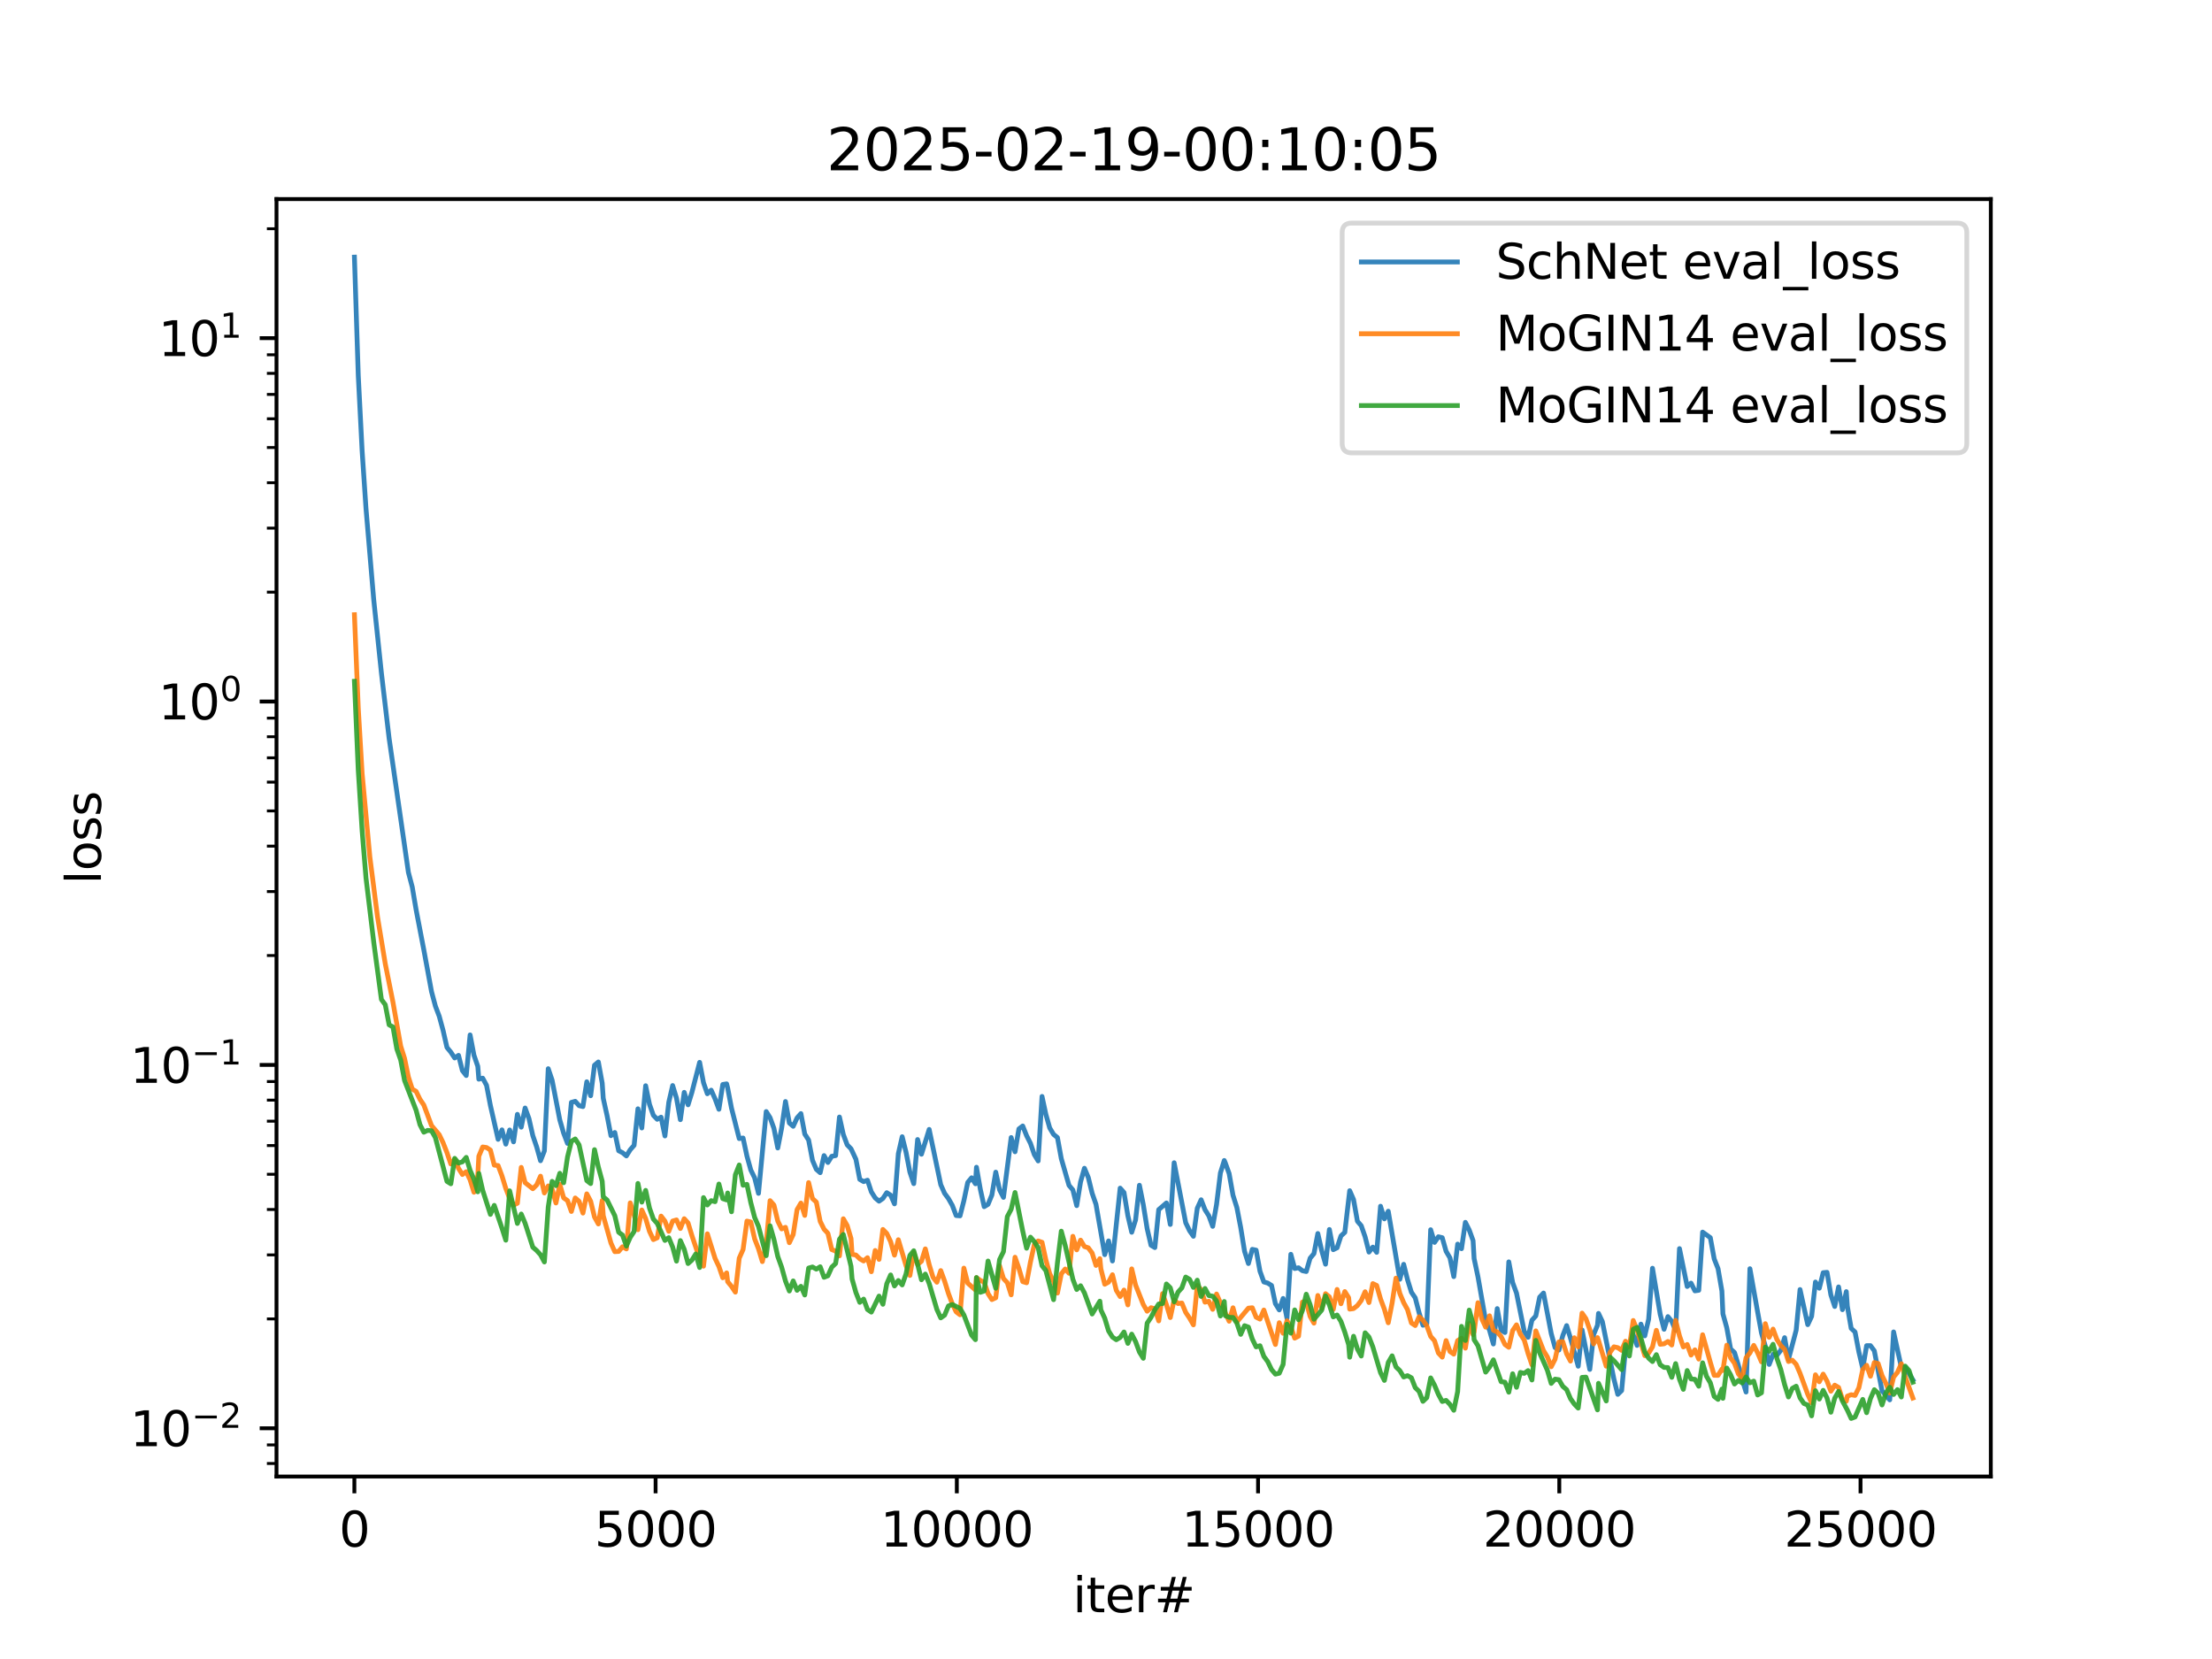 <?xml version="1.0" encoding="utf-8" standalone="no"?>
<!DOCTYPE svg PUBLIC "-//W3C//DTD SVG 1.1//EN"
  "http://www.w3.org/Graphics/SVG/1.1/DTD/svg11.dtd">
<svg xmlns:xlink="http://www.w3.org/1999/xlink" width="460.8pt" height="345.6pt" viewBox="0 0 460.8 345.6" xmlns="http://www.w3.org/2000/svg" version="1.1">
 <defs>
  <style type="text/css">*{stroke-linejoin: round; stroke-linecap: butt}</style>
 </defs>
 <g id="figure_1">
  <g id="patch_1">
   <path d="M 0 345.6 
L 460.8 345.6 
L 460.8 0 
L 0 0 
z
" style="fill: #ffffff"/>
  </g>
  <g id="axes_1">
   <g id="patch_2">
    <path d="M 57.6 307.584 
L 414.72 307.584 
L 414.72 41.472 
L 57.6 41.472 
z
" style="fill: #ffffff"/>
   </g>
   <g id="matplotlib.axis_1">
    <g id="xtick_1">
     <g id="line2d_1">
      <defs>
       <path id="md9bdd02fa9" d="M 0 0 
L 0 3.5 
" style="stroke: #000000; stroke-width: 0.8"/>
      </defs>
      <g>
       <use xlink:href="#md9bdd02fa9" x="73.82" y="307.584" style="stroke: #000000; stroke-width: 0.8"/>
      </g>
     </g>
     <g id="text_1">
      <!-- 0 -->
      <g transform="translate(70.639 322.182) scale(0.1 -0.1)">
       <defs>
        <path id="DejaVuSans-30" d="M 2034 4250 
Q 1547 4250 1301 3770 
Q 1056 3291 1056 2328 
Q 1056 1369 1301 889 
Q 1547 409 2034 409 
Q 2525 409 2770 889 
Q 3016 1369 3016 2328 
Q 3016 3291 2770 3770 
Q 2525 4250 2034 4250 
z
M 2034 4750 
Q 2819 4750 3233 4129 
Q 3647 3509 3647 2328 
Q 3647 1150 3233 529 
Q 2819 -91 2034 -91 
Q 1250 -91 836 529 
Q 422 1150 422 2328 
Q 422 3509 836 4129 
Q 1250 4750 2034 4750 
z
" transform="scale(0.016)"/>
       </defs>
       <use xlink:href="#DejaVuSans-30"/>
      </g>
     </g>
    </g>
    <g id="xtick_2">
     <g id="line2d_2">
      <g>
       <use xlink:href="#md9bdd02fa9" x="136.572" y="307.584" style="stroke: #000000; stroke-width: 0.8"/>
      </g>
     </g>
     <g id="text_2">
      <!-- 5000 -->
      <g transform="translate(123.847 322.182) scale(0.1 -0.1)">
       <defs>
        <path id="DejaVuSans-35" d="M 691 4666 
L 3169 4666 
L 3169 4134 
L 1269 4134 
L 1269 2991 
Q 1406 3038 1543 3061 
Q 1681 3084 1819 3084 
Q 2600 3084 3056 2656 
Q 3513 2228 3513 1497 
Q 3513 744 3044 326 
Q 2575 -91 1722 -91 
Q 1428 -91 1123 -41 
Q 819 9 494 109 
L 494 744 
Q 775 591 1075 516 
Q 1375 441 1709 441 
Q 2250 441 2565 725 
Q 2881 1009 2881 1497 
Q 2881 1984 2565 2268 
Q 2250 2553 1709 2553 
Q 1456 2553 1204 2497 
Q 953 2441 691 2322 
L 691 4666 
z
" transform="scale(0.016)"/>
       </defs>
       <use xlink:href="#DejaVuSans-35"/>
       <use xlink:href="#DejaVuSans-30" x="63.623"/>
       <use xlink:href="#DejaVuSans-30" x="127.246"/>
       <use xlink:href="#DejaVuSans-30" x="190.869"/>
      </g>
     </g>
    </g>
    <g id="xtick_3">
     <g id="line2d_3">
      <g>
       <use xlink:href="#md9bdd02fa9" x="199.324" y="307.584" style="stroke: #000000; stroke-width: 0.8"/>
      </g>
     </g>
     <g id="text_3">
      <!-- 10000 -->
      <g transform="translate(183.418 322.182) scale(0.1 -0.1)">
       <defs>
        <path id="DejaVuSans-31" d="M 794 531 
L 1825 531 
L 1825 4091 
L 703 3866 
L 703 4441 
L 1819 4666 
L 2450 4666 
L 2450 531 
L 3481 531 
L 3481 0 
L 794 0 
L 794 531 
z
" transform="scale(0.016)"/>
       </defs>
       <use xlink:href="#DejaVuSans-31"/>
       <use xlink:href="#DejaVuSans-30" x="63.623"/>
       <use xlink:href="#DejaVuSans-30" x="127.246"/>
       <use xlink:href="#DejaVuSans-30" x="190.869"/>
       <use xlink:href="#DejaVuSans-30" x="254.492"/>
      </g>
     </g>
    </g>
    <g id="xtick_4">
     <g id="line2d_4">
      <g>
       <use xlink:href="#md9bdd02fa9" x="262.077" y="307.584" style="stroke: #000000; stroke-width: 0.8"/>
      </g>
     </g>
     <g id="text_4">
      <!-- 15000 -->
      <g transform="translate(246.17 322.182) scale(0.1 -0.1)">
       <use xlink:href="#DejaVuSans-31"/>
       <use xlink:href="#DejaVuSans-35" x="63.623"/>
       <use xlink:href="#DejaVuSans-30" x="127.246"/>
       <use xlink:href="#DejaVuSans-30" x="190.869"/>
       <use xlink:href="#DejaVuSans-30" x="254.492"/>
      </g>
     </g>
    </g>
    <g id="xtick_5">
     <g id="line2d_5">
      <g>
       <use xlink:href="#md9bdd02fa9" x="324.829" y="307.584" style="stroke: #000000; stroke-width: 0.8"/>
      </g>
     </g>
     <g id="text_5">
      <!-- 20000 -->
      <g transform="translate(308.923 322.182) scale(0.1 -0.1)">
       <defs>
        <path id="DejaVuSans-32" d="M 1228 531 
L 3431 531 
L 3431 0 
L 469 0 
L 469 531 
Q 828 903 1448 1529 
Q 2069 2156 2228 2338 
Q 2531 2678 2651 2914 
Q 2772 3150 2772 3378 
Q 2772 3750 2511 3984 
Q 2250 4219 1831 4219 
Q 1534 4219 1204 4116 
Q 875 4013 500 3803 
L 500 4441 
Q 881 4594 1212 4672 
Q 1544 4750 1819 4750 
Q 2544 4750 2975 4387 
Q 3406 4025 3406 3419 
Q 3406 3131 3298 2873 
Q 3191 2616 2906 2266 
Q 2828 2175 2409 1742 
Q 1991 1309 1228 531 
z
" transform="scale(0.016)"/>
       </defs>
       <use xlink:href="#DejaVuSans-32"/>
       <use xlink:href="#DejaVuSans-30" x="63.623"/>
       <use xlink:href="#DejaVuSans-30" x="127.246"/>
       <use xlink:href="#DejaVuSans-30" x="190.869"/>
       <use xlink:href="#DejaVuSans-30" x="254.492"/>
      </g>
     </g>
    </g>
    <g id="xtick_6">
     <g id="line2d_6">
      <g>
       <use xlink:href="#md9bdd02fa9" x="387.581" y="307.584" style="stroke: #000000; stroke-width: 0.8"/>
      </g>
     </g>
     <g id="text_6">
      <!-- 25000 -->
      <g transform="translate(371.675 322.182) scale(0.1 -0.1)">
       <use xlink:href="#DejaVuSans-32"/>
       <use xlink:href="#DejaVuSans-35" x="63.623"/>
       <use xlink:href="#DejaVuSans-30" x="127.246"/>
       <use xlink:href="#DejaVuSans-30" x="190.869"/>
       <use xlink:href="#DejaVuSans-30" x="254.492"/>
      </g>
     </g>
    </g>
    <g id="text_7">
     <!-- iter# -->
     <g transform="translate(223.489 335.861) scale(0.1 -0.1)">
      <defs>
       <path id="DejaVuSans-69" d="M 603 3500 
L 1178 3500 
L 1178 0 
L 603 0 
L 603 3500 
z
M 603 4863 
L 1178 4863 
L 1178 4134 
L 603 4134 
L 603 4863 
z
" transform="scale(0.016)"/>
       <path id="DejaVuSans-74" d="M 1172 4494 
L 1172 3500 
L 2356 3500 
L 2356 3053 
L 1172 3053 
L 1172 1153 
Q 1172 725 1289 603 
Q 1406 481 1766 481 
L 2356 481 
L 2356 0 
L 1766 0 
Q 1100 0 847 248 
Q 594 497 594 1153 
L 594 3053 
L 172 3053 
L 172 3500 
L 594 3500 
L 594 4494 
L 1172 4494 
z
" transform="scale(0.016)"/>
       <path id="DejaVuSans-65" d="M 3597 1894 
L 3597 1613 
L 953 1613 
Q 991 1019 1311 708 
Q 1631 397 2203 397 
Q 2534 397 2845 478 
Q 3156 559 3463 722 
L 3463 178 
Q 3153 47 2828 -22 
Q 2503 -91 2169 -91 
Q 1331 -91 842 396 
Q 353 884 353 1716 
Q 353 2575 817 3079 
Q 1281 3584 2069 3584 
Q 2775 3584 3186 3129 
Q 3597 2675 3597 1894 
z
M 3022 2063 
Q 3016 2534 2758 2815 
Q 2500 3097 2075 3097 
Q 1594 3097 1305 2825 
Q 1016 2553 972 2059 
L 3022 2063 
z
" transform="scale(0.016)"/>
       <path id="DejaVuSans-72" d="M 2631 2963 
Q 2534 3019 2420 3045 
Q 2306 3072 2169 3072 
Q 1681 3072 1420 2755 
Q 1159 2438 1159 1844 
L 1159 0 
L 581 0 
L 581 3500 
L 1159 3500 
L 1159 2956 
Q 1341 3275 1631 3429 
Q 1922 3584 2338 3584 
Q 2397 3584 2469 3576 
Q 2541 3569 2628 3553 
L 2631 2963 
z
" transform="scale(0.016)"/>
       <path id="DejaVuSans-23" d="M 3272 2816 
L 2363 2816 
L 2100 1772 
L 3016 1772 
L 3272 2816 
z
M 2803 4594 
L 2478 3297 
L 3391 3297 
L 3719 4594 
L 4219 4594 
L 3897 3297 
L 4872 3297 
L 4872 2816 
L 3775 2816 
L 3519 1772 
L 4513 1772 
L 4513 1294 
L 3397 1294 
L 3072 0 
L 2572 0 
L 2894 1294 
L 1978 1294 
L 1656 0 
L 1153 0 
L 1478 1294 
L 494 1294 
L 494 1772 
L 1594 1772 
L 1856 2816 
L 850 2816 
L 850 3297 
L 1978 3297 
L 2297 4594 
L 2803 4594 
z
" transform="scale(0.016)"/>
      </defs>
      <use xlink:href="#DejaVuSans-69"/>
      <use xlink:href="#DejaVuSans-74" x="27.783"/>
      <use xlink:href="#DejaVuSans-65" x="66.992"/>
      <use xlink:href="#DejaVuSans-72" x="128.516"/>
      <use xlink:href="#DejaVuSans-23" x="169.629"/>
     </g>
    </g>
   </g>
   <g id="matplotlib.axis_2">
    <g id="ytick_1">
     <g id="line2d_7">
      <defs>
       <path id="m3f4cb9f0ee" d="M 0 0 
L -3.5 0 
" style="stroke: #000000; stroke-width: 0.8"/>
      </defs>
      <g>
       <use xlink:href="#m3f4cb9f0ee" x="57.6" y="297.54" style="stroke: #000000; stroke-width: 0.8"/>
      </g>
     </g>
     <g id="text_8">
      <!-- $\mathdefault{10^{-2}}$ -->
      <g transform="translate(27.1 301.339) scale(0.1 -0.1)">
       <defs>
        <path id="DejaVuSans-2212" d="M 678 2272 
L 4684 2272 
L 4684 1741 
L 678 1741 
L 678 2272 
z
" transform="scale(0.016)"/>
       </defs>
       <use xlink:href="#DejaVuSans-31" transform="translate(0 0.766)"/>
       <use xlink:href="#DejaVuSans-30" transform="translate(63.623 0.766)"/>
       <use xlink:href="#DejaVuSans-2212" transform="translate(128.203 39.047) scale(0.7)"/>
       <use xlink:href="#DejaVuSans-32" transform="translate(186.855 39.047) scale(0.7)"/>
      </g>
     </g>
    </g>
    <g id="ytick_2">
     <g id="line2d_8">
      <g>
       <use xlink:href="#m3f4cb9f0ee" x="57.6" y="221.84" style="stroke: #000000; stroke-width: 0.8"/>
      </g>
     </g>
     <g id="text_9">
      <!-- $\mathdefault{10^{-1}}$ -->
      <g transform="translate(27.1 225.64) scale(0.1 -0.1)">
       <use xlink:href="#DejaVuSans-31" transform="translate(0 0.684)"/>
       <use xlink:href="#DejaVuSans-30" transform="translate(63.623 0.684)"/>
       <use xlink:href="#DejaVuSans-2212" transform="translate(128.203 38.966) scale(0.7)"/>
       <use xlink:href="#DejaVuSans-31" transform="translate(186.855 38.966) scale(0.7)"/>
      </g>
     </g>
    </g>
    <g id="ytick_3">
     <g id="line2d_9">
      <g>
       <use xlink:href="#m3f4cb9f0ee" x="57.6" y="146.141" style="stroke: #000000; stroke-width: 0.8"/>
      </g>
     </g>
     <g id="text_10">
      <!-- $\mathdefault{10^{0}}$ -->
      <g transform="translate(33 149.94) scale(0.1 -0.1)">
       <use xlink:href="#DejaVuSans-31" transform="translate(0 0.766)"/>
       <use xlink:href="#DejaVuSans-30" transform="translate(63.623 0.766)"/>
       <use xlink:href="#DejaVuSans-30" transform="translate(128.203 39.047) scale(0.7)"/>
      </g>
     </g>
    </g>
    <g id="ytick_4">
     <g id="line2d_10">
      <g>
       <use xlink:href="#m3f4cb9f0ee" x="57.6" y="70.441" style="stroke: #000000; stroke-width: 0.8"/>
      </g>
     </g>
     <g id="text_11">
      <!-- $\mathdefault{10^{1}}$ -->
      <g transform="translate(33 74.24) scale(0.1 -0.1)">
       <use xlink:href="#DejaVuSans-31" transform="translate(0 0.684)"/>
       <use xlink:href="#DejaVuSans-30" transform="translate(63.623 0.684)"/>
       <use xlink:href="#DejaVuSans-31" transform="translate(128.203 38.966) scale(0.7)"/>
      </g>
     </g>
    </g>
    <g id="ytick_5">
     <g id="line2d_11">
      <defs>
       <path id="m0e1bb7216b" d="M 0 0 
L -2 0 
" style="stroke: #000000; stroke-width: 0.6"/>
      </defs>
      <g>
       <use xlink:href="#m0e1bb7216b" x="57.6" y="304.876" style="stroke: #000000; stroke-width: 0.6"/>
      </g>
     </g>
    </g>
    <g id="ytick_6">
     <g id="line2d_12">
      <g>
       <use xlink:href="#m0e1bb7216b" x="57.6" y="301.004" style="stroke: #000000; stroke-width: 0.6"/>
      </g>
     </g>
    </g>
    <g id="ytick_7">
     <g id="line2d_13">
      <g>
       <use xlink:href="#m0e1bb7216b" x="57.6" y="274.752" style="stroke: #000000; stroke-width: 0.6"/>
      </g>
     </g>
    </g>
    <g id="ytick_8">
     <g id="line2d_14">
      <g>
       <use xlink:href="#m0e1bb7216b" x="57.6" y="261.422" style="stroke: #000000; stroke-width: 0.6"/>
      </g>
     </g>
    </g>
    <g id="ytick_9">
     <g id="line2d_15">
      <g>
       <use xlink:href="#m0e1bb7216b" x="57.6" y="251.964" style="stroke: #000000; stroke-width: 0.6"/>
      </g>
     </g>
    </g>
    <g id="ytick_10">
     <g id="line2d_16">
      <g>
       <use xlink:href="#m0e1bb7216b" x="57.6" y="244.628" style="stroke: #000000; stroke-width: 0.6"/>
      </g>
     </g>
    </g>
    <g id="ytick_11">
     <g id="line2d_17">
      <g>
       <use xlink:href="#m0e1bb7216b" x="57.6" y="238.634" style="stroke: #000000; stroke-width: 0.6"/>
      </g>
     </g>
    </g>
    <g id="ytick_12">
     <g id="line2d_18">
      <g>
       <use xlink:href="#m0e1bb7216b" x="57.6" y="233.567" style="stroke: #000000; stroke-width: 0.6"/>
      </g>
     </g>
    </g>
    <g id="ytick_13">
     <g id="line2d_19">
      <g>
       <use xlink:href="#m0e1bb7216b" x="57.6" y="229.177" style="stroke: #000000; stroke-width: 0.6"/>
      </g>
     </g>
    </g>
    <g id="ytick_14">
     <g id="line2d_20">
      <g>
       <use xlink:href="#m0e1bb7216b" x="57.6" y="225.304" style="stroke: #000000; stroke-width: 0.6"/>
      </g>
     </g>
    </g>
    <g id="ytick_15">
     <g id="line2d_21">
      <g>
       <use xlink:href="#m0e1bb7216b" x="57.6" y="199.053" style="stroke: #000000; stroke-width: 0.6"/>
      </g>
     </g>
    </g>
    <g id="ytick_16">
     <g id="line2d_22">
      <g>
       <use xlink:href="#m0e1bb7216b" x="57.6" y="185.722" style="stroke: #000000; stroke-width: 0.6"/>
      </g>
     </g>
    </g>
    <g id="ytick_17">
     <g id="line2d_23">
      <g>
       <use xlink:href="#m0e1bb7216b" x="57.6" y="176.265" style="stroke: #000000; stroke-width: 0.6"/>
      </g>
     </g>
    </g>
    <g id="ytick_18">
     <g id="line2d_24">
      <g>
       <use xlink:href="#m0e1bb7216b" x="57.6" y="168.929" style="stroke: #000000; stroke-width: 0.6"/>
      </g>
     </g>
    </g>
    <g id="ytick_19">
     <g id="line2d_25">
      <g>
       <use xlink:href="#m0e1bb7216b" x="57.6" y="162.935" style="stroke: #000000; stroke-width: 0.6"/>
      </g>
     </g>
    </g>
    <g id="ytick_20">
     <g id="line2d_26">
      <g>
       <use xlink:href="#m0e1bb7216b" x="57.6" y="157.867" style="stroke: #000000; stroke-width: 0.6"/>
      </g>
     </g>
    </g>
    <g id="ytick_21">
     <g id="line2d_27">
      <g>
       <use xlink:href="#m0e1bb7216b" x="57.6" y="153.477" style="stroke: #000000; stroke-width: 0.6"/>
      </g>
     </g>
    </g>
    <g id="ytick_22">
     <g id="line2d_28">
      <g>
       <use xlink:href="#m0e1bb7216b" x="57.6" y="149.604" style="stroke: #000000; stroke-width: 0.6"/>
      </g>
     </g>
    </g>
    <g id="ytick_23">
     <g id="line2d_29">
      <g>
       <use xlink:href="#m0e1bb7216b" x="57.6" y="123.353" style="stroke: #000000; stroke-width: 0.6"/>
      </g>
     </g>
    </g>
    <g id="ytick_24">
     <g id="line2d_30">
      <g>
       <use xlink:href="#m0e1bb7216b" x="57.6" y="110.023" style="stroke: #000000; stroke-width: 0.6"/>
      </g>
     </g>
    </g>
    <g id="ytick_25">
     <g id="line2d_31">
      <g>
       <use xlink:href="#m0e1bb7216b" x="57.6" y="100.565" style="stroke: #000000; stroke-width: 0.6"/>
      </g>
     </g>
    </g>
    <g id="ytick_26">
     <g id="line2d_32">
      <g>
       <use xlink:href="#m0e1bb7216b" x="57.6" y="93.229" style="stroke: #000000; stroke-width: 0.6"/>
      </g>
     </g>
    </g>
    <g id="ytick_27">
     <g id="line2d_33">
      <g>
       <use xlink:href="#m0e1bb7216b" x="57.6" y="87.235" style="stroke: #000000; stroke-width: 0.6"/>
      </g>
     </g>
    </g>
    <g id="ytick_28">
     <g id="line2d_34">
      <g>
       <use xlink:href="#m0e1bb7216b" x="57.6" y="82.167" style="stroke: #000000; stroke-width: 0.6"/>
      </g>
     </g>
    </g>
    <g id="ytick_29">
     <g id="line2d_35">
      <g>
       <use xlink:href="#m0e1bb7216b" x="57.6" y="77.777" style="stroke: #000000; stroke-width: 0.6"/>
      </g>
     </g>
    </g>
    <g id="ytick_30">
     <g id="line2d_36">
      <g>
       <use xlink:href="#m0e1bb7216b" x="57.6" y="73.905" style="stroke: #000000; stroke-width: 0.6"/>
      </g>
     </g>
    </g>
    <g id="ytick_31">
     <g id="line2d_37">
      <g>
       <use xlink:href="#m0e1bb7216b" x="57.6" y="47.653" style="stroke: #000000; stroke-width: 0.6"/>
      </g>
     </g>
    </g>
    <g id="text_12">
     <!-- loss -->
     <g transform="translate(21.02 184.186) rotate(-90) scale(0.1 -0.1)">
      <defs>
       <path id="DejaVuSans-6c" d="M 603 4863 
L 1178 4863 
L 1178 0 
L 603 0 
L 603 4863 
z
" transform="scale(0.016)"/>
       <path id="DejaVuSans-6f" d="M 1959 3097 
Q 1497 3097 1228 2736 
Q 959 2375 959 1747 
Q 959 1119 1226 758 
Q 1494 397 1959 397 
Q 2419 397 2687 759 
Q 2956 1122 2956 1747 
Q 2956 2369 2687 2733 
Q 2419 3097 1959 3097 
z
M 1959 3584 
Q 2709 3584 3137 3096 
Q 3566 2609 3566 1747 
Q 3566 888 3137 398 
Q 2709 -91 1959 -91 
Q 1206 -91 779 398 
Q 353 888 353 1747 
Q 353 2609 779 3096 
Q 1206 3584 1959 3584 
z
" transform="scale(0.016)"/>
       <path id="DejaVuSans-73" d="M 2834 3397 
L 2834 2853 
Q 2591 2978 2328 3040 
Q 2066 3103 1784 3103 
Q 1356 3103 1142 2972 
Q 928 2841 928 2578 
Q 928 2378 1081 2264 
Q 1234 2150 1697 2047 
L 1894 2003 
Q 2506 1872 2764 1633 
Q 3022 1394 3022 966 
Q 3022 478 2636 193 
Q 2250 -91 1575 -91 
Q 1294 -91 989 -36 
Q 684 19 347 128 
L 347 722 
Q 666 556 975 473 
Q 1284 391 1588 391 
Q 1994 391 2212 530 
Q 2431 669 2431 922 
Q 2431 1156 2273 1281 
Q 2116 1406 1581 1522 
L 1381 1569 
Q 847 1681 609 1914 
Q 372 2147 372 2553 
Q 372 3047 722 3315 
Q 1072 3584 1716 3584 
Q 2034 3584 2315 3537 
Q 2597 3491 2834 3397 
z
" transform="scale(0.016)"/>
      </defs>
      <use xlink:href="#DejaVuSans-6c"/>
      <use xlink:href="#DejaVuSans-6f" x="27.783"/>
      <use xlink:href="#DejaVuSans-73" x="88.965"/>
      <use xlink:href="#DejaVuSans-73" x="141.064"/>
     </g>
    </g>
   </g>
   <g id="line2d_38">
    <path d="M 73.833 53.568 
L 74.636 78.257 
L 75.439 93.963 
L 76.242 105.926 
L 77.849 124.88 
L 79.455 140.194 
L 81.062 153.827 
L 85.078 181.732 
L 85.881 184.781 
L 86.684 189.521 
L 88.291 197.876 
L 89.897 206.575 
L 90.701 209.586 
L 91.504 211.714 
L 92.307 214.672 
L 93.11 218.201 
L 93.913 219.178 
L 94.717 220.393 
L 95.52 219.848 
L 96.323 223.027 
L 97.126 224.05 
L 97.93 215.591 
L 98.733 219.81 
L 99.536 222.146 
L 99.749 224.813 
L 100.553 224.599 
L 101.356 226.085 
L 102.159 230.29 
L 103.766 237.346 
L 104.569 235.371 
L 105.372 238.343 
L 106.175 235.394 
L 106.978 237.87 
L 107.782 232.137 
L 108.585 234.81 
L 109.388 230.817 
L 110.191 233.012 
L 110.995 236.571 
L 111.798 238.919 
L 112.601 241.802 
L 113.404 239.751 
L 114.207 222.626 
L 115.011 225.004 
L 116.617 233.31 
L 117.42 236.074 
L 118.224 238.191 
L 119.027 229.646 
L 119.83 229.423 
L 120.633 230.328 
L 121.437 230.522 
L 122.24 225.353 
L 123.043 228.263 
L 123.846 221.902 
L 124.649 221.227 
L 125.453 225.637 
L 125.666 228.798 
L 126.469 232.419 
L 127.272 236.588 
L 128.076 235.915 
L 128.879 239.72 
L 129.682 240.128 
L 130.485 240.799 
L 131.289 239.506 
L 132.092 238.597 
L 132.895 230.982 
L 133.698 234.98 
L 134.502 226.174 
L 135.305 230.059 
L 136.108 232.337 
L 136.911 233.172 
L 137.714 232.726 
L 138.518 236.639 
L 139.321 229.611 
L 140.124 226.135 
L 140.927 228.764 
L 141.731 233.252 
L 142.534 227.556 
L 143.337 230.154 
L 144.14 227.54 
L 145.747 221.304 
L 146.55 225.538 
L 147.353 227.85 
L 148.156 227.102 
L 148.96 228.908 
L 149.763 231.085 
L 150.566 225.918 
L 151.369 225.789 
L 151.583 226.634 
L 152.386 230.849 
L 153.992 237.185 
L 154.796 237.07 
L 155.599 240.825 
L 156.402 243.723 
L 157.205 245.361 
L 158.008 248.598 
L 159.615 231.558 
L 160.418 232.834 
L 161.221 235.049 
L 162.025 239.144 
L 162.828 235.028 
L 163.631 229.467 
L 164.434 233.934 
L 165.238 234.628 
L 166.041 232.882 
L 166.844 231.979 
L 167.647 236.242 
L 168.45 237.493 
L 169.254 241.717 
L 170.057 243.595 
L 170.86 244.292 
L 171.663 240.732 
L 172.467 242.167 
L 173.27 240.873 
L 174.073 240.733 
L 174.876 232.697 
L 175.679 236.332 
L 176.483 238.492 
L 177.286 239.314 
L 178.303 241.498 
L 179.106 245.687 
L 179.909 246.152 
L 180.712 245.859 
L 181.515 248.286 
L 182.319 249.553 
L 183.122 250.229 
L 183.925 249.661 
L 184.728 248.457 
L 185.532 248.967 
L 186.335 250.786 
L 187.138 240.34 
L 187.941 236.8 
L 188.744 240.029 
L 189.548 244.178 
L 190.351 246.575 
L 191.154 237.381 
L 191.957 240.448 
L 193.564 235.277 
L 195.974 246.792 
L 196.777 248.597 
L 197.58 249.687 
L 198.383 251.106 
L 199.186 253.217 
L 199.99 253.284 
L 200.793 250.131 
L 201.596 246.319 
L 202.399 245.351 
L 203.203 246.601 
L 203.416 243.159 
L 204.219 247.74 
L 205.022 251.373 
L 205.826 250.889 
L 206.629 248.936 
L 207.432 244.179 
L 208.235 247.878 
L 209.039 249.436 
L 210.645 236.966 
L 211.448 239.937 
L 212.251 235.178 
L 213.055 234.562 
L 213.858 236.581 
L 214.661 238.167 
L 215.464 240.516 
L 216.268 241.842 
L 217.071 228.408 
L 217.874 232.141 
L 218.677 234.979 
L 219.48 236.314 
L 220.284 236.97 
L 221.087 241.365 
L 222.693 246.934 
L 223.497 247.88 
L 224.3 251.154 
L 225.103 246.202 
L 225.906 243.368 
L 226.71 245.287 
L 227.513 248.574 
L 228.316 250.889 
L 230.136 261.368 
L 230.939 258.503 
L 231.742 262.688 
L 233.349 247.51 
L 234.152 248.431 
L 234.955 253.255 
L 235.758 256.702 
L 236.562 254.137 
L 237.365 246.909 
L 238.168 250.937 
L 238.971 255.939 
L 239.775 259.41 
L 240.578 259.892 
L 241.381 251.987 
L 242.987 250.598 
L 243.791 255.076 
L 244.594 242.22 
L 247.004 254.72 
L 247.807 256.384 
L 248.61 257.542 
L 249.413 251.712 
L 250.216 249.933 
L 251.02 252 
L 251.823 253.275 
L 252.626 255.471 
L 253.429 250.913 
L 254.233 244.345 
L 255.036 241.75 
L 255.249 242.245 
L 256.052 244.471 
L 256.856 248.999 
L 257.659 251.543 
L 258.462 255.719 
L 259.265 260.674 
L 260.069 263.219 
L 260.872 260.263 
L 261.675 260.428 
L 262.478 264.826 
L 263.281 267.051 
L 264.085 267.285 
L 264.888 267.787 
L 265.691 271.578 
L 266.494 272.88 
L 267.298 270.49 
L 268.101 274.622 
L 268.904 261.29 
L 269.707 264.256 
L 270.511 264.101 
L 271.314 264.715 
L 272.117 264.883 
L 272.92 262.108 
L 273.723 261.145 
L 274.527 256.962 
L 275.33 260.515 
L 276.133 263.355 
L 276.936 256.123 
L 277.74 260.334 
L 278.543 259.937 
L 279.346 257.468 
L 280.149 256.721 
L 281.166 248.043 
L 281.969 249.885 
L 282.772 254.402 
L 283.576 255.344 
L 284.379 257.655 
L 285.182 260.833 
L 285.985 259.795 
L 286.788 260.886 
L 287.592 251.279 
L 288.395 253.914 
L 289.198 252.315 
L 291.608 266.501 
L 292.411 263.381 
L 293.214 266.582 
L 294.017 269.18 
L 294.821 270.371 
L 295.624 273.474 
L 296.427 276.072 
L 297.23 275.788 
L 298.034 256.175 
L 298.837 258.816 
L 299.64 257.642 
L 300.443 257.829 
L 301.247 260.667 
L 302.05 262.029 
L 302.853 265.942 
L 303.656 259.17 
L 304.459 260.127 
L 305.263 254.636 
L 306.066 256.23 
L 306.869 258.445 
L 307.082 262.179 
L 307.886 265.97 
L 309.492 275.166 
L 310.295 277.124 
L 311.099 279.981 
L 311.902 272.605 
L 312.705 277.076 
L 313.508 277.588 
L 314.312 262.868 
L 315.115 267.195 
L 315.918 269.38 
L 317.524 277.338 
L 318.328 278.584 
L 319.131 275.019 
L 319.934 274.142 
L 320.737 270.227 
L 321.541 269.363 
L 323.147 277.799 
L 323.95 280.728 
L 324.753 281.237 
L 325.557 278.222 
L 326.36 276.145 
L 327.163 278.769 
L 328.77 284.608 
L 329.573 277.049 
L 331.179 285.275 
L 331.983 278.002 
L 332.786 276.063 
L 332.999 273.606 
L 333.802 275.316 
L 336.212 287.303 
L 337.015 290.473 
L 337.818 289.684 
L 338.622 281.073 
L 339.425 280.092 
L 340.228 278.048 
L 341.031 280.276 
L 341.835 275.839 
L 342.638 278.282 
L 343.441 274.821 
L 344.244 264.197 
L 345.851 273.791 
L 346.654 276.911 
L 347.457 274.274 
L 348.26 275.26 
L 349.064 277.141 
L 349.867 260.108 
L 351.473 267.999 
L 352.277 267.302 
L 353.08 268.91 
L 353.883 268.788 
L 354.686 256.67 
L 356.293 257.827 
L 357.096 262.243 
L 357.899 264.282 
L 358.702 268.935 
L 358.916 273.702 
L 359.719 276.591 
L 360.522 281.024 
L 361.325 281.744 
L 362.129 284.373 
L 362.932 287.408 
L 363.735 289.988 
L 364.538 264.295 
L 366.145 273.307 
L 366.948 277.696 
L 367.751 280.437 
L 368.554 284.235 
L 369.358 282.141 
L 370.161 282.316 
L 370.964 281.313 
L 371.767 278.658 
L 372.571 283.189 
L 374.177 277.098 
L 374.98 268.636 
L 376.587 275.95 
L 377.39 274.229 
L 378.193 267.07 
L 378.996 268.36 
L 379.8 265.128 
L 380.603 265.05 
L 381.406 269.758 
L 382.209 272.169 
L 383.013 268.087 
L 383.816 272.831 
L 384.619 269.067 
L 384.832 272.098 
L 385.636 276.726 
L 386.439 277.477 
L 387.242 281.66 
L 388.045 285.067 
L 388.849 280.327 
L 389.652 280.318 
L 390.455 281.395 
L 392.061 289.734 
L 393.668 291.615 
L 394.471 277.463 
L 396.078 284.81 
L 396.881 284.816 
L 398.487 287.456 
L 398.487 287.456 
" clip-path="url(#p04315fcb63)" style="fill: none; stroke: #1f77b4; stroke-opacity: 0.9; stroke-linecap: square"/>
   </g>
   <g id="line2d_39">
    <path d="M 73.833 128.059 
L 74.636 147.587 
L 75.439 161.151 
L 77.046 178.498 
L 78.652 191.053 
L 80.259 200.776 
L 81.865 208.796 
L 83.471 217.916 
L 84.275 220.478 
L 85.078 224.357 
L 85.881 226.879 
L 86.684 227.351 
L 87.488 229.003 
L 88.291 230.202 
L 89.897 234.483 
L 91.504 236.381 
L 92.307 238.064 
L 93.11 240.107 
L 93.913 242.475 
L 94.717 241.544 
L 95.52 243.402 
L 96.323 244.669 
L 97.126 244.086 
L 97.93 245.777 
L 98.733 248.366 
L 99.536 244.813 
L 99.749 240.852 
L 100.553 238.938 
L 101.356 239.051 
L 102.159 239.581 
L 102.962 242.713 
L 103.766 242.81 
L 104.569 244.955 
L 105.372 247.579 
L 106.175 249.658 
L 106.978 251.055 
L 107.782 250.658 
L 108.585 243.191 
L 109.388 246.366 
L 110.995 247.637 
L 111.798 246.846 
L 112.601 245.021 
L 113.404 248.517 
L 114.207 247.049 
L 115.011 247.669 
L 115.814 250.606 
L 116.617 246.712 
L 117.42 249.537 
L 118.224 250.107 
L 119.027 252.372 
L 119.83 249.561 
L 120.633 250.258 
L 121.437 252.705 
L 122.24 248.703 
L 123.043 250.236 
L 123.846 253.521 
L 124.649 254.973 
L 125.453 250.085 
L 125.666 253.23 
L 127.272 258.955 
L 128.076 260.742 
L 128.879 260.694 
L 129.682 259.719 
L 130.485 260.172 
L 131.289 250.579 
L 132.092 253.092 
L 132.895 256.174 
L 133.698 252.069 
L 134.502 253.838 
L 135.305 256.522 
L 136.108 258.228 
L 136.911 257.859 
L 137.714 253.336 
L 138.518 254.377 
L 139.321 256.508 
L 140.124 254.37 
L 140.927 254.131 
L 141.731 255.921 
L 142.534 253.881 
L 143.337 254.768 
L 144.14 257.403 
L 145.747 262.181 
L 146.55 263.769 
L 147.353 257.026 
L 148.96 262.144 
L 149.763 263.831 
L 150.566 266.186 
L 151.369 265.164 
L 151.583 266.989 
L 152.386 267.972 
L 153.189 269.174 
L 153.992 262.112 
L 154.796 260.285 
L 155.599 254.378 
L 156.402 254.562 
L 157.205 258.078 
L 158.008 260.14 
L 158.812 262.813 
L 159.615 259.093 
L 160.418 250.121 
L 161.221 251.024 
L 162.025 254.369 
L 162.828 256.006 
L 163.631 255.676 
L 164.434 258.877 
L 165.238 257.167 
L 166.041 251.997 
L 166.844 250.622 
L 167.647 253.193 
L 168.45 246.357 
L 169.254 249.674 
L 170.057 250.421 
L 170.86 254.441 
L 171.663 256.059 
L 172.467 256.924 
L 173.27 260.309 
L 174.073 260.622 
L 174.876 261.619 
L 175.679 253.893 
L 176.483 255.304 
L 177.286 258.016 
L 177.499 261.306 
L 178.303 261.442 
L 179.106 262.231 
L 179.909 262.683 
L 180.712 262.003 
L 181.515 264.921 
L 182.319 260.502 
L 183.122 262.354 
L 183.925 256.119 
L 184.728 256.947 
L 185.532 258.652 
L 186.335 261.473 
L 187.138 258.26 
L 188.744 263.66 
L 189.548 265.701 
L 190.351 260.912 
L 191.154 263.424 
L 191.957 262.742 
L 192.761 260.163 
L 193.564 263.441 
L 194.367 266.076 
L 195.17 267.113 
L 195.974 264.688 
L 196.777 266.876 
L 197.58 269.467 
L 198.383 271.614 
L 199.186 273.281 
L 199.99 273.891 
L 200.793 264.175 
L 201.596 267.293 
L 203.203 268.721 
L 203.416 266.163 
L 204.219 266.735 
L 205.022 267.093 
L 205.826 269.475 
L 206.629 270.724 
L 207.432 270.354 
L 208.235 263.689 
L 209.039 266.34 
L 209.842 267.206 
L 210.645 269.739 
L 211.448 261.904 
L 212.251 264.203 
L 213.055 266.983 
L 213.858 267.226 
L 214.661 262.907 
L 215.464 259.278 
L 216.268 258.513 
L 217.071 258.791 
L 217.874 262.465 
L 218.677 265.352 
L 219.48 266.94 
L 220.284 269.376 
L 221.087 265.368 
L 221.89 264.359 
L 222.693 265.239 
L 223.497 257.547 
L 224.3 260.366 
L 225.103 258.345 
L 225.906 259.678 
L 226.71 259.939 
L 227.513 261.035 
L 228.316 263.609 
L 229.119 262.205 
L 229.333 264.331 
L 230.136 267.529 
L 230.939 267.081 
L 231.742 265.55 
L 232.545 268.8 
L 233.349 270.102 
L 234.152 268.746 
L 234.955 271.832 
L 235.758 264.329 
L 236.562 267.697 
L 238.168 271.756 
L 238.971 273.148 
L 239.775 272.422 
L 240.578 272.636 
L 241.381 275.164 
L 242.184 269.489 
L 242.987 271.78 
L 243.791 274.47 
L 244.594 270.77 
L 245.397 271.549 
L 246.2 271.449 
L 247.004 273.395 
L 247.807 274.587 
L 248.61 275.991 
L 249.413 267.798 
L 250.216 268.667 
L 251.02 271.266 
L 251.823 271.08 
L 252.626 272.762 
L 253.429 269.569 
L 254.233 271.403 
L 255.036 272.639 
L 255.249 273.475 
L 256.052 275.236 
L 256.856 272.435 
L 257.659 275.382 
L 260.069 272.513 
L 260.872 272.432 
L 261.675 274.395 
L 262.478 274.795 
L 263.281 272.905 
L 265.691 280.08 
L 266.494 275.543 
L 267.298 277.749 
L 268.101 275.135 
L 268.904 276.358 
L 269.707 278.759 
L 270.511 278.347 
L 271.314 271.245 
L 272.117 271.181 
L 272.92 274.229 
L 273.723 275.637 
L 274.527 269.873 
L 275.33 272.602 
L 276.133 269.5 
L 276.936 270.16 
L 277.74 272.776 
L 278.543 268.617 
L 279.346 271.598 
L 280.149 269.054 
L 280.952 270.329 
L 281.166 272.713 
L 281.969 272.605 
L 282.772 271.973 
L 283.576 270.91 
L 284.379 269.093 
L 285.182 271.345 
L 285.985 267.401 
L 286.788 267.783 
L 287.592 270.598 
L 288.395 272.746 
L 289.198 275.559 
L 290.001 271.449 
L 290.805 266.263 
L 291.608 269.442 
L 292.411 271.363 
L 293.214 272.828 
L 294.017 275.594 
L 294.821 276.135 
L 295.624 274.307 
L 296.427 275.018 
L 297.23 276.198 
L 298.034 278.396 
L 298.837 279.303 
L 299.64 281.851 
L 300.443 282.716 
L 301.247 279.272 
L 302.05 281.536 
L 302.853 282.093 
L 303.656 279.274 
L 304.459 278.781 
L 305.263 280.847 
L 306.066 275.739 
L 306.869 278.029 
L 307.082 277.421 
L 307.886 271.377 
L 308.689 274.741 
L 309.492 276.471 
L 310.295 274.104 
L 311.099 277.103 
L 311.902 277.479 
L 312.705 278.42 
L 313.508 280.084 
L 314.312 280.661 
L 315.115 277.175 
L 315.918 275.989 
L 316.721 277.921 
L 317.524 279.151 
L 318.328 281.955 
L 319.131 284.327 
L 319.934 277.247 
L 321.541 281.355 
L 322.344 282.671 
L 323.147 284.719 
L 323.95 283.152 
L 324.753 279.539 
L 325.557 279.49 
L 326.36 282.031 
L 327.163 283.538 
L 327.966 278.676 
L 328.77 280.592 
L 329.573 273.545 
L 330.376 274.707 
L 331.179 276.983 
L 331.983 279.963 
L 332.786 278.646 
L 332.999 279.236 
L 334.606 284.602 
L 335.409 281.696 
L 336.212 280.568 
L 337.015 280.742 
L 337.818 281.306 
L 338.622 279.395 
L 339.425 280.587 
L 340.228 275.082 
L 341.031 277.063 
L 342.638 282.405 
L 343.441 281.863 
L 344.244 280.58 
L 345.048 277.129 
L 345.851 280.036 
L 346.654 279.939 
L 347.457 279.454 
L 348.26 280.19 
L 349.064 275.056 
L 349.867 278.277 
L 350.67 280.591 
L 351.473 280.08 
L 352.277 282.288 
L 353.08 281.195 
L 353.883 283.125 
L 354.686 278.052 
L 356.293 283.802 
L 357.096 286.504 
L 357.899 286.506 
L 358.702 285.218 
L 358.916 285.494 
L 359.719 280.222 
L 360.522 282.887 
L 361.325 283.976 
L 362.129 286.209 
L 362.932 287.148 
L 363.735 282.831 
L 364.538 281.843 
L 365.342 280.268 
L 366.145 281.821 
L 366.948 283.703 
L 367.751 275.746 
L 368.554 278.585 
L 369.358 276.877 
L 370.161 279.037 
L 370.964 280.294 
L 371.767 281.102 
L 372.571 283.627 
L 373.374 283.351 
L 374.177 284.219 
L 374.98 286.085 
L 376.587 290.466 
L 377.39 292.241 
L 378.193 286.397 
L 378.996 287.843 
L 379.8 286.256 
L 380.603 287.71 
L 381.406 289.815 
L 382.209 288.555 
L 383.013 289.028 
L 383.816 291.512 
L 384.619 291.9 
L 384.832 290.85 
L 385.636 290.542 
L 386.439 290.694 
L 387.242 289.081 
L 388.045 285.313 
L 388.849 284.408 
L 389.652 286.699 
L 390.455 283.846 
L 391.258 284.055 
L 392.061 286.552 
L 392.865 288.165 
L 393.668 290.192 
L 394.471 286.872 
L 395.274 285.886 
L 396.078 284.084 
L 396.881 286.788 
L 398.487 291.233 
L 398.487 291.233 
" clip-path="url(#p04315fcb63)" style="fill: none; stroke: #ff7f0e; stroke-opacity: 0.9; stroke-linecap: square"/>
   </g>
   <g id="line2d_40">
    <path d="M 73.833 141.927 
L 74.636 160.516 
L 75.439 173.058 
L 76.242 182.891 
L 77.849 196.233 
L 79.455 208.211 
L 80.259 209.301 
L 81.062 213.486 
L 81.865 213.936 
L 82.668 218.521 
L 83.471 220.819 
L 84.275 225.081 
L 86.684 231.298 
L 87.488 234.296 
L 88.291 235.858 
L 89.094 235.474 
L 89.897 235.564 
L 90.701 236.985 
L 93.11 246.1 
L 93.913 246.602 
L 94.717 241.302 
L 95.52 242.285 
L 96.323 242.035 
L 97.126 241.104 
L 97.93 243.803 
L 98.733 245.642 
L 99.536 248.276 
L 99.749 244.446 
L 100.553 247.968 
L 102.159 252.979 
L 102.962 251.101 
L 104.569 255.85 
L 105.372 258.355 
L 106.175 248.077 
L 107.782 254.868 
L 108.585 252.903 
L 109.388 254.817 
L 110.995 259.81 
L 111.798 260.506 
L 112.601 261.389 
L 113.404 262.891 
L 114.207 251.448 
L 115.011 246.099 
L 115.814 246.993 
L 116.617 244.416 
L 117.42 246.387 
L 118.224 241.027 
L 119.027 237.75 
L 119.83 237.265 
L 120.633 238.498 
L 122.24 245.944 
L 123.043 246.563 
L 123.846 239.498 
L 124.649 243.117 
L 125.453 246.072 
L 125.666 249.312 
L 126.469 249.987 
L 128.076 253.258 
L 128.879 256.69 
L 129.682 257.29 
L 130.485 259.582 
L 131.289 257.764 
L 132.092 256.55 
L 132.895 246.533 
L 133.698 250.424 
L 134.502 247.979 
L 135.305 251.674 
L 136.108 253.956 
L 136.911 254.859 
L 138.518 258.406 
L 139.321 257.833 
L 140.124 259.788 
L 140.927 262.718 
L 141.731 258.439 
L 142.534 260.244 
L 143.337 263.218 
L 144.14 262.502 
L 144.943 261.222 
L 145.747 264.049 
L 146.55 249.482 
L 147.353 251.019 
L 148.156 250.117 
L 148.96 250.332 
L 149.763 246.655 
L 150.566 249.697 
L 151.369 249.962 
L 151.583 248.522 
L 152.386 252.435 
L 153.189 244.731 
L 153.992 242.686 
L 154.796 246.906 
L 155.599 246.722 
L 156.402 250.523 
L 157.205 253.607 
L 158.008 255.466 
L 159.615 261.585 
L 160.418 255.357 
L 161.221 258.172 
L 162.025 261.749 
L 162.828 263.974 
L 163.631 266.872 
L 164.434 268.94 
L 165.238 266.84 
L 166.041 268.797 
L 166.844 267.962 
L 167.647 269.772 
L 168.45 264.162 
L 169.254 263.935 
L 170.057 264.384 
L 170.86 263.892 
L 171.663 266.082 
L 172.467 265.767 
L 173.27 263.972 
L 174.073 263.212 
L 174.876 258.143 
L 175.679 257.161 
L 177.286 263.792 
L 177.499 266.426 
L 178.303 269.262 
L 179.106 271.304 
L 179.909 270.629 
L 180.712 272.791 
L 181.515 273.339 
L 183.122 270 
L 183.925 271.705 
L 184.728 267.435 
L 185.532 265.593 
L 186.335 267.89 
L 187.138 266.753 
L 187.941 267.672 
L 188.744 265.374 
L 189.548 261.521 
L 190.351 260.551 
L 191.154 263.373 
L 191.957 266.601 
L 192.761 265.411 
L 193.564 267.368 
L 195.17 272.779 
L 195.974 274.538 
L 196.777 273.973 
L 197.58 272.051 
L 198.383 271.757 
L 199.99 272.565 
L 200.793 273.922 
L 202.399 278.133 
L 203.203 279.079 
L 203.416 266.131 
L 204.219 269.21 
L 205.022 268.94 
L 205.826 262.691 
L 207.432 268.366 
L 208.235 262.377 
L 209.039 260.746 
L 209.842 253.44 
L 210.645 251.909 
L 211.448 248.419 
L 213.055 256.458 
L 213.858 260.026 
L 214.661 257.723 
L 215.464 258.651 
L 216.268 259.907 
L 217.071 263.671 
L 217.874 264.69 
L 219.48 270.751 
L 220.284 263.07 
L 221.087 256.473 
L 221.89 259.401 
L 223.497 266.492 
L 224.3 268.63 
L 225.103 267.842 
L 225.906 269.334 
L 227.513 273.731 
L 229.119 271.06 
L 229.333 272.876 
L 230.136 274.596 
L 230.939 277.259 
L 231.742 278.535 
L 232.545 279.089 
L 233.349 278.609 
L 234.152 277.48 
L 234.955 279.852 
L 235.758 277.927 
L 236.562 279.474 
L 237.365 281.65 
L 238.168 282.958 
L 238.971 275.636 
L 239.775 274.427 
L 240.578 272.873 
L 241.381 271.648 
L 242.184 271.552 
L 242.987 267.476 
L 243.791 268.262 
L 244.594 271.198 
L 245.397 269.172 
L 246.2 268.293 
L 247.004 266.033 
L 247.807 266.507 
L 248.61 268.189 
L 249.413 266.683 
L 250.216 270.075 
L 251.02 268.41 
L 251.823 269.886 
L 252.626 270.022 
L 253.429 271.026 
L 254.233 274.147 
L 255.036 271.127 
L 255.249 274.088 
L 256.052 274.428 
L 256.856 274.455 
L 257.659 275.615 
L 258.462 277.974 
L 259.265 276.163 
L 260.069 276.461 
L 260.872 278.938 
L 261.675 280.583 
L 262.478 280.342 
L 263.281 282.554 
L 264.085 283.643 
L 264.888 285.308 
L 265.691 286.256 
L 266.494 286.068 
L 267.298 284.225 
L 268.101 275.851 
L 268.904 277.723 
L 269.707 272.879 
L 270.511 274.934 
L 271.314 273.01 
L 272.117 269.604 
L 272.92 271.78 
L 273.723 274.82 
L 275.33 272.934 
L 276.133 269.958 
L 276.936 271.833 
L 277.74 274.331 
L 278.543 273.94 
L 279.346 275.277 
L 280.149 277.518 
L 280.952 280.121 
L 281.166 282.732 
L 281.969 278.368 
L 282.772 281.021 
L 283.576 282.485 
L 284.379 277.647 
L 285.182 278.522 
L 285.985 280.575 
L 287.592 285.965 
L 288.395 287.566 
L 289.198 283.825 
L 290.001 282.442 
L 290.805 284.75 
L 291.608 285.527 
L 292.411 286.846 
L 293.214 286.576 
L 294.017 287.016 
L 294.821 289.073 
L 295.624 289.858 
L 296.427 291.925 
L 297.23 291.148 
L 298.034 287.041 
L 298.837 288.556 
L 299.64 290.463 
L 300.443 291.955 
L 301.247 291.727 
L 302.05 292.561 
L 302.853 293.786 
L 303.656 289.896 
L 304.459 276.306 
L 305.263 279.246 
L 306.066 272.915 
L 306.869 275.811 
L 307.082 279.091 
L 307.886 280.34 
L 309.492 285.843 
L 310.295 284.784 
L 311.099 283.278 
L 312.705 287.826 
L 313.508 287.94 
L 314.312 290.022 
L 315.115 286.181 
L 315.918 289.001 
L 316.721 285.9 
L 317.524 286.1 
L 318.328 285.522 
L 319.131 287.479 
L 319.934 279.233 
L 320.737 281.826 
L 322.344 285.449 
L 323.147 288.191 
L 323.95 287.297 
L 324.753 287.419 
L 325.557 288.798 
L 326.36 289.483 
L 327.163 291.357 
L 327.966 292.502 
L 328.77 293.331 
L 329.573 286.936 
L 330.376 286.885 
L 332.786 293.703 
L 332.999 288.169 
L 334.606 291.847 
L 335.409 282.723 
L 336.212 283.461 
L 337.818 285.328 
L 338.622 280.115 
L 339.425 282.475 
L 340.228 276.917 
L 341.031 276.52 
L 341.835 278.708 
L 342.638 281.617 
L 343.441 282.93 
L 344.244 283.636 
L 345.048 282.195 
L 345.851 284.298 
L 346.654 284.852 
L 347.457 284.89 
L 348.26 286.925 
L 349.064 284.065 
L 349.867 287.311 
L 350.67 289.429 
L 351.473 285.509 
L 352.277 287.267 
L 353.08 287.335 
L 353.883 288.776 
L 354.686 283.902 
L 355.489 286.695 
L 356.293 288.056 
L 357.096 290.906 
L 357.899 291.517 
L 358.702 289.371 
L 358.916 291.297 
L 359.719 284.987 
L 360.522 286.396 
L 361.325 288.316 
L 362.129 287.569 
L 362.932 288.098 
L 363.735 286.85 
L 364.538 288.059 
L 365.342 287.717 
L 366.145 290.602 
L 366.948 290.145 
L 367.751 280.638 
L 368.554 281.497 
L 369.358 280.041 
L 370.161 282.962 
L 370.964 285.281 
L 371.767 288.435 
L 372.571 291.013 
L 373.374 289.225 
L 374.177 288.774 
L 374.98 291.192 
L 375.784 292.366 
L 376.587 292.698 
L 377.39 294.951 
L 378.193 289.71 
L 378.996 291.455 
L 379.8 289.633 
L 380.603 291.228 
L 381.406 294.196 
L 382.209 291.263 
L 383.013 289.862 
L 383.816 291.856 
L 384.832 293.744 
L 385.636 295.488 
L 386.439 295.19 
L 388.045 291.52 
L 388.849 294.29 
L 389.652 291.342 
L 390.455 289.498 
L 391.258 290.244 
L 392.061 292.678 
L 392.865 290.172 
L 393.668 288.984 
L 394.471 290.497 
L 395.274 289.482 
L 396.078 291.02 
L 396.881 284.589 
L 397.684 285.502 
L 398.487 287.935 
L 398.487 287.935 
" clip-path="url(#p04315fcb63)" style="fill: none; stroke: #2ca02c; stroke-opacity: 0.9; stroke-linecap: square"/>
   </g>
   <g id="patch_3">
    <path d="M 57.6 307.584 
L 57.6 41.472 
" style="fill: none; stroke: #000000; stroke-width: 0.8; stroke-linejoin: miter; stroke-linecap: square"/>
   </g>
   <g id="patch_4">
    <path d="M 414.72 307.584 
L 414.72 41.472 
" style="fill: none; stroke: #000000; stroke-width: 0.8; stroke-linejoin: miter; stroke-linecap: square"/>
   </g>
   <g id="patch_5">
    <path d="M 57.6 307.584 
L 414.72 307.584 
" style="fill: none; stroke: #000000; stroke-width: 0.8; stroke-linejoin: miter; stroke-linecap: square"/>
   </g>
   <g id="patch_6">
    <path d="M 57.6 41.472 
L 414.72 41.472 
" style="fill: none; stroke: #000000; stroke-width: 0.8; stroke-linejoin: miter; stroke-linecap: square"/>
   </g>
   <g id="text_13">
    <!-- 2025-02-19-00:10:05 -->
    <g transform="translate(172.178 35.472) scale(0.12 -0.12)">
     <defs>
      <path id="DejaVuSans-2d" d="M 313 2009 
L 1997 2009 
L 1997 1497 
L 313 1497 
L 313 2009 
z
" transform="scale(0.016)"/>
      <path id="DejaVuSans-39" d="M 703 97 
L 703 672 
Q 941 559 1184 500 
Q 1428 441 1663 441 
Q 2288 441 2617 861 
Q 2947 1281 2994 2138 
Q 2813 1869 2534 1725 
Q 2256 1581 1919 1581 
Q 1219 1581 811 2004 
Q 403 2428 403 3163 
Q 403 3881 828 4315 
Q 1253 4750 1959 4750 
Q 2769 4750 3195 4129 
Q 3622 3509 3622 2328 
Q 3622 1225 3098 567 
Q 2575 -91 1691 -91 
Q 1453 -91 1209 -44 
Q 966 3 703 97 
z
M 1959 2075 
Q 2384 2075 2632 2365 
Q 2881 2656 2881 3163 
Q 2881 3666 2632 3958 
Q 2384 4250 1959 4250 
Q 1534 4250 1286 3958 
Q 1038 3666 1038 3163 
Q 1038 2656 1286 2365 
Q 1534 2075 1959 2075 
z
" transform="scale(0.016)"/>
      <path id="DejaVuSans-3a" d="M 750 794 
L 1409 794 
L 1409 0 
L 750 0 
L 750 794 
z
M 750 3309 
L 1409 3309 
L 1409 2516 
L 750 2516 
L 750 3309 
z
" transform="scale(0.016)"/>
     </defs>
     <use xlink:href="#DejaVuSans-32"/>
     <use xlink:href="#DejaVuSans-30" x="63.623"/>
     <use xlink:href="#DejaVuSans-32" x="127.246"/>
     <use xlink:href="#DejaVuSans-35" x="190.869"/>
     <use xlink:href="#DejaVuSans-2d" x="254.492"/>
     <use xlink:href="#DejaVuSans-30" x="290.576"/>
     <use xlink:href="#DejaVuSans-32" x="354.199"/>
     <use xlink:href="#DejaVuSans-2d" x="417.822"/>
     <use xlink:href="#DejaVuSans-31" x="453.906"/>
     <use xlink:href="#DejaVuSans-39" x="517.529"/>
     <use xlink:href="#DejaVuSans-2d" x="581.152"/>
     <use xlink:href="#DejaVuSans-30" x="617.236"/>
     <use xlink:href="#DejaVuSans-30" x="680.859"/>
     <use xlink:href="#DejaVuSans-3a" x="744.482"/>
     <use xlink:href="#DejaVuSans-31" x="778.174"/>
     <use xlink:href="#DejaVuSans-30" x="841.797"/>
     <use xlink:href="#DejaVuSans-3a" x="905.42"/>
     <use xlink:href="#DejaVuSans-30" x="939.111"/>
     <use xlink:href="#DejaVuSans-35" x="1002.734"/>
    </g>
   </g>
   <g id="legend_1">
    <g id="patch_7">
     <path d="M 281.597 94.341 
L 407.72 94.341 
Q 409.72 94.341 409.72 92.341 
L 409.72 48.472 
Q 409.72 46.472 407.72 46.472 
L 281.597 46.472 
Q 279.597 46.472 279.597 48.472 
L 279.597 92.341 
Q 279.597 94.341 281.597 94.341 
z
" style="fill: #ffffff; opacity: 0.8; stroke: #cccccc; stroke-linejoin: miter"/>
    </g>
    <g id="line2d_41">
     <path d="M 283.597 54.57 
L 293.597 54.57 
L 303.597 54.57 
" style="fill: none; stroke: #1f77b4; stroke-opacity: 0.9; stroke-linecap: square"/>
    </g>
    <g id="text_14">
     <!-- SchNet eval_loss -->
     <g transform="translate(311.597 58.07) scale(0.1 -0.1)">
      <defs>
       <path id="DejaVuSans-53" d="M 3425 4513 
L 3425 3897 
Q 3066 4069 2747 4153 
Q 2428 4238 2131 4238 
Q 1616 4238 1336 4038 
Q 1056 3838 1056 3469 
Q 1056 3159 1242 3001 
Q 1428 2844 1947 2747 
L 2328 2669 
Q 3034 2534 3370 2195 
Q 3706 1856 3706 1288 
Q 3706 609 3251 259 
Q 2797 -91 1919 -91 
Q 1588 -91 1214 -16 
Q 841 59 441 206 
L 441 856 
Q 825 641 1194 531 
Q 1563 422 1919 422 
Q 2459 422 2753 634 
Q 3047 847 3047 1241 
Q 3047 1584 2836 1778 
Q 2625 1972 2144 2069 
L 1759 2144 
Q 1053 2284 737 2584 
Q 422 2884 422 3419 
Q 422 4038 858 4394 
Q 1294 4750 2059 4750 
Q 2388 4750 2728 4690 
Q 3069 4631 3425 4513 
z
" transform="scale(0.016)"/>
       <path id="DejaVuSans-63" d="M 3122 3366 
L 3122 2828 
Q 2878 2963 2633 3030 
Q 2388 3097 2138 3097 
Q 1578 3097 1268 2742 
Q 959 2388 959 1747 
Q 959 1106 1268 751 
Q 1578 397 2138 397 
Q 2388 397 2633 464 
Q 2878 531 3122 666 
L 3122 134 
Q 2881 22 2623 -34 
Q 2366 -91 2075 -91 
Q 1284 -91 818 406 
Q 353 903 353 1747 
Q 353 2603 823 3093 
Q 1294 3584 2113 3584 
Q 2378 3584 2631 3529 
Q 2884 3475 3122 3366 
z
" transform="scale(0.016)"/>
       <path id="DejaVuSans-68" d="M 3513 2113 
L 3513 0 
L 2938 0 
L 2938 2094 
Q 2938 2591 2744 2837 
Q 2550 3084 2163 3084 
Q 1697 3084 1428 2787 
Q 1159 2491 1159 1978 
L 1159 0 
L 581 0 
L 581 4863 
L 1159 4863 
L 1159 2956 
Q 1366 3272 1645 3428 
Q 1925 3584 2291 3584 
Q 2894 3584 3203 3211 
Q 3513 2838 3513 2113 
z
" transform="scale(0.016)"/>
       <path id="DejaVuSans-4e" d="M 628 4666 
L 1478 4666 
L 3547 763 
L 3547 4666 
L 4159 4666 
L 4159 0 
L 3309 0 
L 1241 3903 
L 1241 0 
L 628 0 
L 628 4666 
z
" transform="scale(0.016)"/>
       <path id="DejaVuSans-20" transform="scale(0.016)"/>
       <path id="DejaVuSans-76" d="M 191 3500 
L 800 3500 
L 1894 563 
L 2988 3500 
L 3597 3500 
L 2284 0 
L 1503 0 
L 191 3500 
z
" transform="scale(0.016)"/>
       <path id="DejaVuSans-61" d="M 2194 1759 
Q 1497 1759 1228 1600 
Q 959 1441 959 1056 
Q 959 750 1161 570 
Q 1363 391 1709 391 
Q 2188 391 2477 730 
Q 2766 1069 2766 1631 
L 2766 1759 
L 2194 1759 
z
M 3341 1997 
L 3341 0 
L 2766 0 
L 2766 531 
Q 2569 213 2275 61 
Q 1981 -91 1556 -91 
Q 1019 -91 701 211 
Q 384 513 384 1019 
Q 384 1609 779 1909 
Q 1175 2209 1959 2209 
L 2766 2209 
L 2766 2266 
Q 2766 2663 2505 2880 
Q 2244 3097 1772 3097 
Q 1472 3097 1187 3025 
Q 903 2953 641 2809 
L 641 3341 
Q 956 3463 1253 3523 
Q 1550 3584 1831 3584 
Q 2591 3584 2966 3190 
Q 3341 2797 3341 1997 
z
" transform="scale(0.016)"/>
       <path id="DejaVuSans-5f" d="M 3263 -1063 
L 3263 -1509 
L -63 -1509 
L -63 -1063 
L 3263 -1063 
z
" transform="scale(0.016)"/>
      </defs>
      <use xlink:href="#DejaVuSans-53"/>
      <use xlink:href="#DejaVuSans-63" x="63.477"/>
      <use xlink:href="#DejaVuSans-68" x="118.457"/>
      <use xlink:href="#DejaVuSans-4e" x="181.836"/>
      <use xlink:href="#DejaVuSans-65" x="256.641"/>
      <use xlink:href="#DejaVuSans-74" x="318.164"/>
      <use xlink:href="#DejaVuSans-20" x="357.373"/>
      <use xlink:href="#DejaVuSans-65" x="389.16"/>
      <use xlink:href="#DejaVuSans-76" x="450.684"/>
      <use xlink:href="#DejaVuSans-61" x="509.863"/>
      <use xlink:href="#DejaVuSans-6c" x="571.143"/>
      <use xlink:href="#DejaVuSans-5f" x="598.926"/>
      <use xlink:href="#DejaVuSans-6c" x="648.926"/>
      <use xlink:href="#DejaVuSans-6f" x="676.709"/>
      <use xlink:href="#DejaVuSans-73" x="737.891"/>
      <use xlink:href="#DejaVuSans-73" x="789.99"/>
     </g>
    </g>
    <g id="line2d_42">
     <path d="M 283.597 69.527 
L 293.597 69.527 
L 303.597 69.527 
" style="fill: none; stroke: #ff7f0e; stroke-opacity: 0.9; stroke-linecap: square"/>
    </g>
    <g id="text_15">
     <!-- MoGIN14 eval_loss -->
     <g transform="translate(311.597 73.027) scale(0.1 -0.1)">
      <defs>
       <path id="DejaVuSans-4d" d="M 628 4666 
L 1569 4666 
L 2759 1491 
L 3956 4666 
L 4897 4666 
L 4897 0 
L 4281 0 
L 4281 4097 
L 3078 897 
L 2444 897 
L 1241 4097 
L 1241 0 
L 628 0 
L 628 4666 
z
" transform="scale(0.016)"/>
       <path id="DejaVuSans-47" d="M 3809 666 
L 3809 1919 
L 2778 1919 
L 2778 2438 
L 4434 2438 
L 4434 434 
Q 4069 175 3628 42 
Q 3188 -91 2688 -91 
Q 1594 -91 976 548 
Q 359 1188 359 2328 
Q 359 3472 976 4111 
Q 1594 4750 2688 4750 
Q 3144 4750 3555 4637 
Q 3966 4525 4313 4306 
L 4313 3634 
Q 3963 3931 3569 4081 
Q 3175 4231 2741 4231 
Q 1884 4231 1454 3753 
Q 1025 3275 1025 2328 
Q 1025 1384 1454 906 
Q 1884 428 2741 428 
Q 3075 428 3337 486 
Q 3600 544 3809 666 
z
" transform="scale(0.016)"/>
       <path id="DejaVuSans-49" d="M 628 4666 
L 1259 4666 
L 1259 0 
L 628 0 
L 628 4666 
z
" transform="scale(0.016)"/>
       <path id="DejaVuSans-34" d="M 2419 4116 
L 825 1625 
L 2419 1625 
L 2419 4116 
z
M 2253 4666 
L 3047 4666 
L 3047 1625 
L 3713 1625 
L 3713 1100 
L 3047 1100 
L 3047 0 
L 2419 0 
L 2419 1100 
L 313 1100 
L 313 1709 
L 2253 4666 
z
" transform="scale(0.016)"/>
      </defs>
      <use xlink:href="#DejaVuSans-4d"/>
      <use xlink:href="#DejaVuSans-6f" x="86.279"/>
      <use xlink:href="#DejaVuSans-47" x="147.461"/>
      <use xlink:href="#DejaVuSans-49" x="224.951"/>
      <use xlink:href="#DejaVuSans-4e" x="254.443"/>
      <use xlink:href="#DejaVuSans-31" x="329.248"/>
      <use xlink:href="#DejaVuSans-34" x="392.871"/>
      <use xlink:href="#DejaVuSans-20" x="456.494"/>
      <use xlink:href="#DejaVuSans-65" x="488.281"/>
      <use xlink:href="#DejaVuSans-76" x="549.805"/>
      <use xlink:href="#DejaVuSans-61" x="608.984"/>
      <use xlink:href="#DejaVuSans-6c" x="670.264"/>
      <use xlink:href="#DejaVuSans-5f" x="698.047"/>
      <use xlink:href="#DejaVuSans-6c" x="748.047"/>
      <use xlink:href="#DejaVuSans-6f" x="775.83"/>
      <use xlink:href="#DejaVuSans-73" x="837.012"/>
      <use xlink:href="#DejaVuSans-73" x="889.111"/>
     </g>
    </g>
    <g id="line2d_43">
     <path d="M 283.597 84.483 
L 293.597 84.483 
L 303.597 84.483 
" style="fill: none; stroke: #2ca02c; stroke-opacity: 0.9; stroke-linecap: square"/>
    </g>
    <g id="text_16">
     <!-- MoGIN14 eval_loss -->
     <g transform="translate(311.597 87.983) scale(0.1 -0.1)">
      <use xlink:href="#DejaVuSans-4d"/>
      <use xlink:href="#DejaVuSans-6f" x="86.279"/>
      <use xlink:href="#DejaVuSans-47" x="147.461"/>
      <use xlink:href="#DejaVuSans-49" x="224.951"/>
      <use xlink:href="#DejaVuSans-4e" x="254.443"/>
      <use xlink:href="#DejaVuSans-31" x="329.248"/>
      <use xlink:href="#DejaVuSans-34" x="392.871"/>
      <use xlink:href="#DejaVuSans-20" x="456.494"/>
      <use xlink:href="#DejaVuSans-65" x="488.281"/>
      <use xlink:href="#DejaVuSans-76" x="549.805"/>
      <use xlink:href="#DejaVuSans-61" x="608.984"/>
      <use xlink:href="#DejaVuSans-6c" x="670.264"/>
      <use xlink:href="#DejaVuSans-5f" x="698.047"/>
      <use xlink:href="#DejaVuSans-6c" x="748.047"/>
      <use xlink:href="#DejaVuSans-6f" x="775.83"/>
      <use xlink:href="#DejaVuSans-73" x="837.012"/>
      <use xlink:href="#DejaVuSans-73" x="889.111"/>
     </g>
    </g>
   </g>
  </g>
 </g>
 <defs>
  <clipPath id="p04315fcb63">
   <rect x="57.6" y="41.472" width="357.12" height="266.112"/>
  </clipPath>
 </defs>
</svg>
